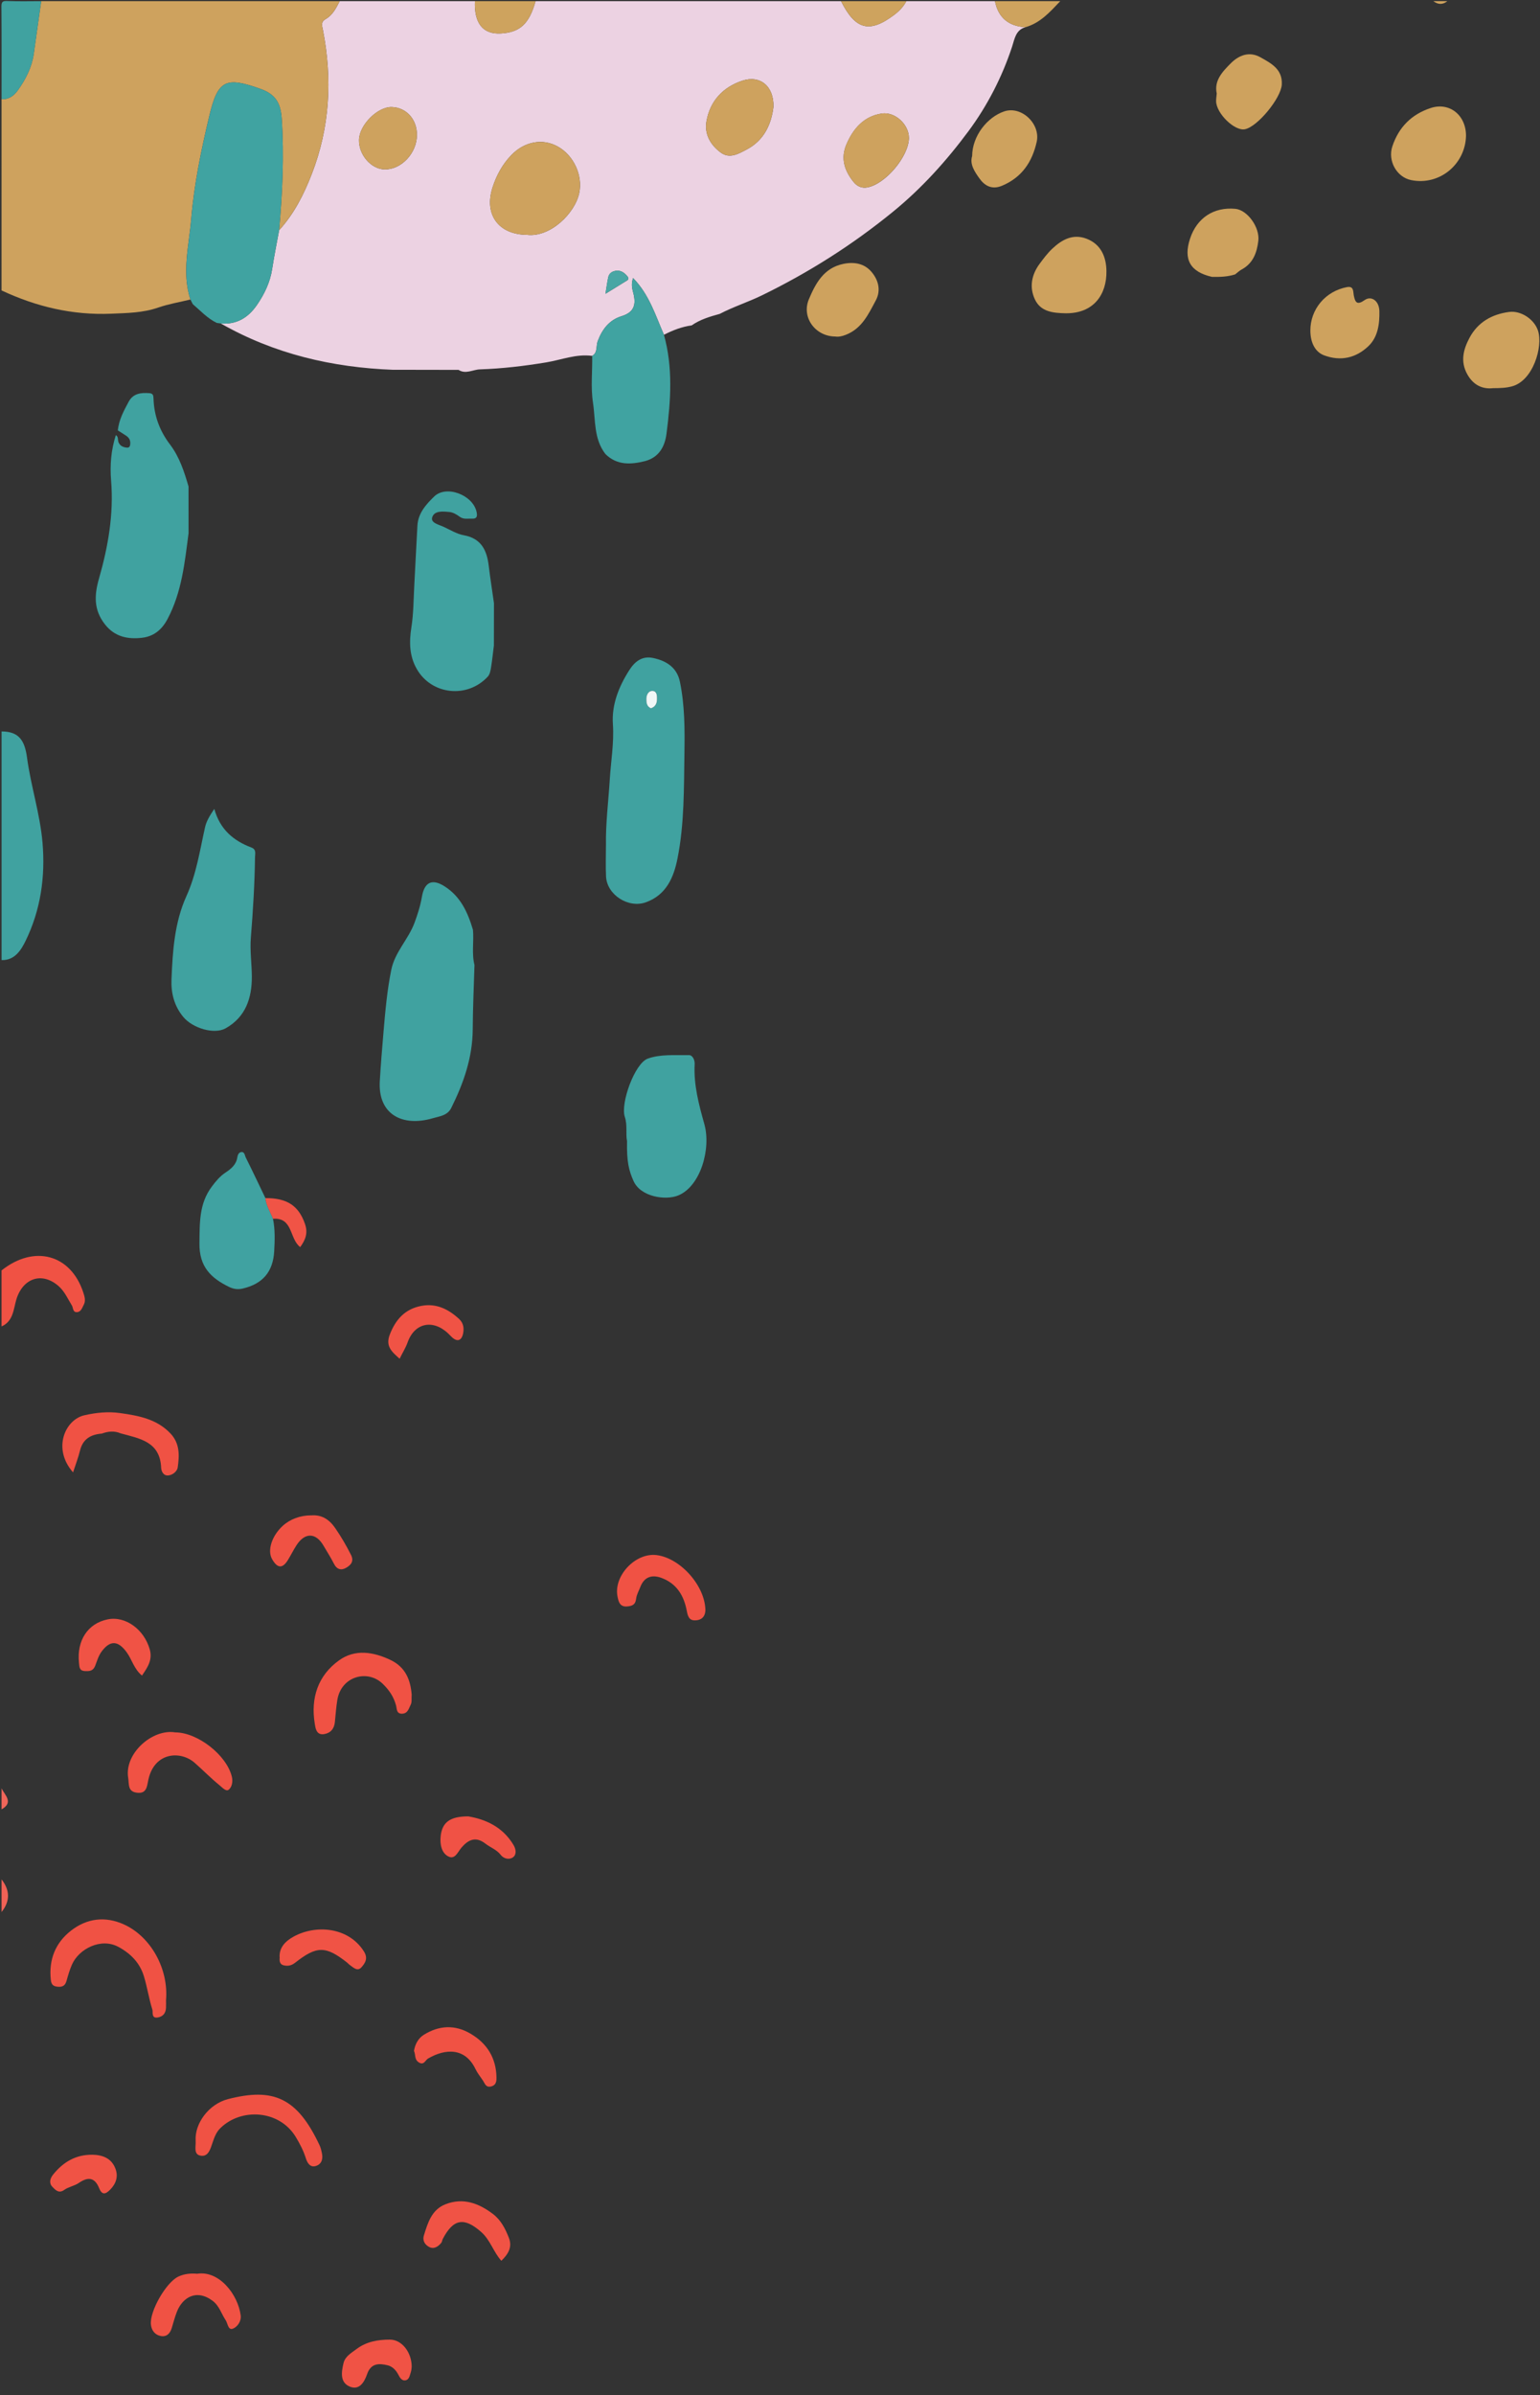 <?xml version="1.0" encoding="UTF-8"?>
<svg id="Layer_1" data-name="Layer 1" xmlns="http://www.w3.org/2000/svg" viewBox="0 0 660 1026">
  <rect x="0" y="0" width="660" height="1026" fill="#333333" stroke="none"/>
  <defs>
    <style>
      .cls-1 {
        fill: #40a2a1;
      }

      .cls-1, .cls-2, .cls-3, .cls-4, .cls-5, .cls-6, .cls-7, .cls-8, .cls-9, .cls-10, .cls-11, .cls-12, .cls-13, .cls-14, .cls-15 {
        stroke-width: 0px;
      }

      .cls-2 {
        fill: #f1665a;
      }

      .cls-3 {
        fill: #f05345;
      }

      .cls-4 {
        fill: #cea35e;
      }

      .cls-5 {
        fill: #f05245;
      }

      .cls-6 {
        fill: #f16256;
      }

      .cls-7 {
        fill: #f05244;
      }

      .cls-8 {
        fill: #ecd2e2;
      }

      .cls-9 {
        fill: #48a6a4;
      }

      .cls-10 {
        fill: #f05446;
      }

      .cls-11 {
        fill: #40a2a0;
      }

      .cls-12 {
        fill: #40a3a1;
      }

      .cls-13 {
        fill: #cea25e;
      }

      .cls-14 {
        fill: #cfa35f;
      }

      .cls-15 {
        fill: #f0f7f7;
      }
    </style>
  </defs>
  <path class="cls-8" d="m168.57,158.41c-26.15-.99-51.02-6.77-73.93-19.84,6.79.52,11.75-2.49,15.5-7.96,3.22-4.7,5.62-9.68,6.5-15.39.85-5.55,1.98-11.06,2.98-16.59,6.37-6.99,10.57-15.28,13.95-23.97,7.81-20.05,8.92-40.7,4.84-61.71-.36-1.84-1.06-3.52,1.11-4.75,3.06-1.73,4.54-4.75,6.07-7.71h57.96c-.39,9.5,3.44,14.28,11.1,13.84,8.23-.47,12.15-4.12,14.88-13.84h130.92c6.18,12.32,12.23,13.84,22.81,5.86,2.16-1.63,3.92-3.48,5.17-5.86h37.98c1.4,6.98,5.74,10.71,13.01,11.17-4.15,1.21-4.6,5.09-5.65,8.29-4.31,13.08-10.64,25.35-18.68,36.2-9.38,12.65-20.02,24.48-32.43,34.59-17.33,14.13-36,25.97-56.09,35.76-5.95,2.9-12.25,4.89-18.1,7.95-4.21,1.16-8.4,2.39-12.04,4.93-4.22.58-8.12,2.09-11.88,4.03-3.64-8.27-6.23-17.14-13.23-24.31-1.07,3.13-.13,5.26.29,7.21,1.05,4.9-.42,7.63-5.27,9.14-5.25,1.63-8.28,5.62-10.2,10.75-.77,2.07.1,4.82-2.34,6.24-6.84-.93-13.22,1.72-19.76,2.8-9.43,1.55-18.87,2.67-28.38,2.98-3.02.1-6.07,2.19-9.13.22-9.32-.02-18.64-.03-27.96-.05Zm57.32-57.83c9.93,1.17,20.54-9.19,22.36-17.94,1.57-7.55-2.39-16.12-9.28-19.91-6.5-3.58-14.28-2.11-19.93,3.81-3.74,3.92-6.28,8.59-7.93,13.7-3.77,11.66,2.53,20.27,14.79,20.34Zm105.58-54.75c.27-8.9-5.71-13.79-13.32-11.26-8.29,2.75-13.81,8.62-15.37,17.33-.98,5.5,1.66,10.13,6.03,13.39,3.87,2.9,7.72.58,11.16-1.23,7.62-3.99,10.61-10.99,11.5-18.24Zm58.05,13.19c0-5.66-5.88-11.27-11.67-10.38-7.6,1.16-12.14,6.38-15.07,13.15-2.63,6.07-.83,11.39,3.08,16.21,1.42,1.75,3.4,2.7,5.75,2.29,7.84-1.35,17.9-13.31,17.92-21.26Zm-210.84-1.23c.03-6.68-4.56-11.75-10.78-11.93-6.06-.17-13.87,7.63-14.04,14.02-.17,6.38,5.19,12.58,10.97,12.68,7.19.12,13.82-6.94,13.85-14.77Zm80.8,68.06c3.49-2.16,5.98-3.71,8.49-5.24.84-.51,1.93-.95.98-2.16-1.15-1.46-2.69-2.62-4.57-2.5-1.63.11-3.27.86-3.69,2.75-.45,2.04-.71,4.13-1.2,7.15Z"/>
  <path class="cls-13" d="m145.58.49c-1.53,2.96-3.01,5.98-6.07,7.71-2.17,1.23-1.47,2.91-1.11,4.75,4.09,21.01,2.97,41.66-4.84,61.71-3.38,8.68-7.59,16.98-13.95,23.96,1.44-15.89,2.17-31.76,1.13-47.75-.43-6.68-2.63-10.46-8.99-12.75-15.05-5.4-18.38-3.88-22.06,11.59-3.46,14.53-6.5,29.19-7.74,44.07-.96,11.45-4.1,22.98-.35,34.52-4.59,1.12-9.3,1.89-13.75,3.43-6.6,2.3-13.34,2.36-20.18,2.65-16.58.7-32.11-3-47.01-9.97V42.47c3.13.18,5.29-1.43,7-3.82,3.39-4.74,5.99-9.83,6.82-15.68,1.07-7.49,2.11-14.98,3.17-22.48h127.92Z"/>
  <path class="cls-11" d="m.67,313.32c7.51-.02,9.94,3.98,10.91,11.19,1.64,12.24,5.59,24.09,6.65,36.52,1.24,14.71-.84,28.81-7.24,41.95-1.79,3.67-4.54,8.48-10.31,8.28v-97.94Z"/>
  <path class="cls-11" d="m17.66.49c-1.05,7.49-2.1,14.99-3.17,22.48-.83,5.85-3.43,10.94-6.82,15.68-1.71,2.39-3.87,4-7,3.82,0-13.16.06-26.32-.06-39.48C.59.84,1.01.33,3.17.43c4.82.21,9.66.07,14.49.07Z"/>
  <path class="cls-7" d="m.67,544.18c13.99-11.12,29.65-6.89,35.02,9.45.59,1.78,1.12,3.61.19,5.31-.67,1.22-1.09,2.98-2.86,3.12-1.9.14-1.6-1.87-2.21-2.85-1.81-2.91-3.12-6.09-5.83-8.42-7.16-6.14-15.25-3.18-17.98,5.86-1.22,4.04-1.27,9.35-6.34,11.52v-23.99Z"/>
  <path class="cls-4" d="m229.53.49c-2.73,9.72-6.65,13.37-14.88,13.84-7.66.44-11.5-4.34-11.1-13.84h25.98Z"/>
  <path class="cls-4" d="m439.42,11.67c-7.27-.47-11.61-4.2-13.01-11.17h27.98c-4.35,4.59-8.55,9.37-14.97,11.17Z"/>
  <path class="cls-4" d="m388.44.49c-1.25,2.37-3.01,4.23-5.17,5.86-10.58,7.98-16.64,6.47-22.81-5.86h27.98Z"/>
  <path class="cls-6" d="m.67,805.04c3.63,4.66,3.73,9.33,0,13.99v-13.99Z"/>
  <path class="cls-2" d="m.67,766.06c1.48,3,5.28,6,0,8.99v-8.99Z"/>
  <path class="cls-14" d="m620.29.49c-2,1.61-4,1.5-6,0h6Z"/>
  <path class="cls-12" d="m81.61,128.31c-3.75-11.53-.61-23.07.35-34.52,1.24-14.88,4.28-29.53,7.74-44.07,3.68-15.48,7-16.99,22.06-11.59,6.37,2.28,8.56,6.06,8.99,12.75,1.04,15.99.31,31.86-1.13,47.75-1.01,5.53-2.13,11.04-2.98,16.59-.88,5.71-3.28,10.69-6.5,15.39-3.75,5.47-8.7,8.48-15.5,7.96-.58-.08-1.16-.17-1.74-.25-4.01-1.94-6.97-5.2-10.28-8.04-.34-.66-.68-1.31-1.01-1.97Z"/>
  <path class="cls-11" d="m203.35,413.34c-.27,9.18-.7,18.37-.75,27.55-.07,12.11-3.92,23.1-9.23,33.74-1.63,3.26-5.01,3.52-7.89,4.37-12.97,3.81-23.55-1.6-22.71-15.89.41-6.95.98-13.88,1.57-20.82.77-8.98,1.54-17.95,3.34-26.83,1.55-7.66,7.32-13.06,9.95-20.14,1.37-3.68,2.54-7.35,3.19-11.19,1.09-6.36,4.43-7.83,9.69-4.48,6.94,4.41,9.98,11.22,12.19,18.65.45,5-.61,10.06.64,15.03Z"/>
  <path class="cls-11" d="m259.7,362.15c-.17-9.48,1.06-18.87,1.64-28.3.48-7.84,1.87-15.65,1.33-23.64-.57-8.35,2.52-16.08,6.99-23.09,2.3-3.61,5.39-6.31,10.29-5.26,5.79,1.24,10.2,4.14,11.45,10.21,2.06,10.02,2.09,20.22,1.93,30.39-.24,15.14,0,30.36-2.97,45.26-1.59,8.01-4.73,15.58-13.52,18.77-7.48,2.72-16.72-3.14-17.11-11.06-.21-4.42-.04-8.86-.04-13.28Zm19.3-58.75c1.84-.62,2.53-2.02,2.58-3.78.04-1.49,0-3.42-1.67-3.64-1.94-.25-2.86,1.62-2.88,3.3-.02,1.52.06,3.35,1.98,4.12Z"/>
  <path class="cls-11" d="m80.82,228.33c-1.65,12.62-2.88,25.27-9.04,36.87-2.51,4.73-6.07,7.44-10.94,8-6.03.7-11.66-.38-15.87-5.76-4.86-6.22-4.6-12.48-2.52-19.71,3.9-13.59,6.33-27.59,5.17-41.76-.56-6.83,0-13.19,2.02-19.58,1.25.72.72,2.1,1.17,3.11.68,1.57,2.03,2.1,3.59,2.24.76.07,1.23-.34,1.36-1.1.29-1.62-.19-2.96-1.56-3.9-1.2-.82-2.46-1.57-3.69-2.36.41-4.5,2.52-8.36,4.6-12.24,1.98-3.7,5.35-3.99,8.95-3.72,1.47.11,1.69.89,1.73,2.34.23,7.28,2.6,13.77,7.07,19.64,4.04,5.31,6.1,11.65,7.94,18.01,0,6.64,0,13.27.01,19.91Z"/>
  <path class="cls-11" d="m91.84,346.49c2.48,8.93,8.31,13.67,15.86,16.53,2.25.85,1.61,2.61,1.59,4.16-.15,11.5-.86,22.97-1.78,34.43-.45,5.6.4,11.26.42,16.85.02,8.98-2.59,17.18-11.24,22.03-4.85,2.72-14.15.01-18.22-4.97-3.86-4.72-5.2-10.19-4.97-15.95.48-12.17,1.29-24.45,6.39-35.7,4.29-9.47,5.75-19.54,7.98-29.48.58-2.59,1.89-4.8,3.97-7.9Z"/>
  <path class="cls-11" d="m211.69,276.31c-.41,3.28-.75,6.57-1.28,9.83-.21,1.28-.52,2.78-1.34,3.67-8.75,9.5-24.08,7.87-30.44-3.22-3.22-5.61-3.31-11.57-2.32-17.88.93-5.9.91-11.95,1.24-17.93.48-8.57.85-17.14,1.35-25.7.31-5.28,3.74-9.06,7.18-12.4,5.18-5.03,16.55-.71,18.16,6.56.37,1.68.31,3.05-1.98,2.93-1.78-.1-3.57.42-5.27-.84-1.27-.94-2.85-1.88-4.36-2.01-2.74-.25-6.52-.72-7.42,2.35-.67,2.31,2.85,3.05,4.88,3.98,2.84,1.3,5.64,3.07,8.63,3.61,7.54,1.36,9.93,6.43,10.74,13.12.65,5.35,1.49,10.68,2.24,16.01,0,5.98-.02,11.95-.03,17.93Z"/>
  <path class="cls-12" d="m253.8,152.45c2.45-1.43,1.57-4.17,2.34-6.24,1.91-5.13,4.95-9.11,10.2-10.75,4.85-1.51,6.33-4.24,5.27-9.14-.42-1.95-1.36-4.08-.29-7.21,6.99,7.17,9.59,16.04,13.23,24.31,3.91,14.01,2.93,28.18,1.1,42.32-.71,5.5-3.16,10.12-9.13,11.76-6.12,1.52-12.04,1.91-17.04-2.99-5.08-6.56-4.21-14.52-5.35-22.05-1.01-6.68-.21-13.34-.34-20Z"/>
  <path class="cls-11" d="m268.73,488.76c-.66-3.12.26-6.69-.96-10.36-1.92-5.8,4.24-22.9,9.85-24.94,5.36-1.96,11.71-1.4,17.63-1.5,1.55-.03,2.56,2.06,2.46,3.87-.46,8.88,1.79,17.28,4.16,25.72,2.93,10.45-1.58,26.56-11.19,30.52-5.33,2.2-16.12.72-19.19-6.23-1.99-4.51-2.94-8.23-2.76-17.07Z"/>
  <path class="cls-1" d="m116.99,522.08c.95,4.61.78,9.29.52,13.93-.49,8.59-4.75,13.94-13.6,15.97-1.85.42-3.7.26-5.7-.71-7.91-3.83-12.86-8.74-12.73-18.68.12-8.71-.22-16.99,5.33-24.35,1.71-2.27,3.44-4.39,5.85-5.98,2.36-1.55,4.56-3.38,5.03-6.41.17-1.11.59-2.12,1.55-2.32,1.62-.34,1.65,1.43,2.09,2.3,2.89,5.75,5.62,11.58,8.41,17.38.37,3.22,2.11,5.93,3.26,8.86Z"/>
  <path class="cls-13" d="m639.89,166.27c-4.45.51-8.45-1.22-11.09-6.01-3.01-5.45-1.63-10.63.97-15.52,3.57-6.71,9.57-10.14,17.04-11.12,4.98-.66,10.79,3.12,12.35,8.09,2.15,6.86-2.1,21.31-11.11,23.77-2.48.68-4.89.78-8.16.79Z"/>
  <path class="cls-13" d="m456.64,134.2c-5.19-.13-10.55-.56-13.08-5.89-2.5-5.27-1.48-10.62,2-15.32,1.67-2.25,3.38-4.54,5.41-6.45,4.11-3.87,8.82-6.52,14.68-4.29,6.28,2.39,8.45,7.89,8.54,13.84.15,9.92-5.31,18.25-17.55,18.11Z"/>
  <path class="cls-13" d="m628.29,58.18c-.27,12.11-11.27,21.44-23.51,18.97-6.21-1.25-10.12-8.28-8.05-14.48,2.73-8.16,8.17-13.68,16.39-16.39,8.02-2.65,15.18,2.96,15.17,11.9Z"/>
  <path class="cls-7" d="m71.15,856.79c0,.91.06,2.11-.01,3.31-.13,2.18-1.19,3.64-3.43,4.07-2.97.57-2.08-2.3-2.4-3.31-1.49-4.7-2.2-9.66-3.65-14.37-1.76-5.71-5.64-9.7-10.96-12.56-7.48-4.02-16.9.9-19.85,7.58-.99,2.25-1.68,4.64-2.35,7.02-.54,1.94-1.64,2.65-3.62,2.5-1.93-.15-2.87-.77-3.1-2.94-.94-8.64,1.95-15.86,8.62-21.07,6.81-5.32,14.68-6.32,22.7-2.69,11.55,5.23,19.21,19.05,18.05,32.46Z"/>
  <path class="cls-13" d="m357.96,144.15c-8.57-.06-14.56-8.24-11.29-15.98,2.85-6.74,6.34-13.39,14.75-15.13,4.62-.95,8.86-.19,11.87,3.18,3.08,3.46,4.43,8.03,2.05,12.47-3.14,5.84-5.95,12.08-12.9,14.75-1.63.63-3.11.93-4.49.71Z"/>
  <path class="cls-13" d="m519.4,118.6c-9.31-2.14-12.33-7.43-9.37-16.4,2.92-8.85,10.15-13.61,19.4-12.75,5.12.47,10.55,7.88,9.85,13.73-.61,5.06-2.24,9.63-7.16,12.27-1.01.54-1.86,1.39-2.78,2.09-3.24,1.03-6.58,1.14-9.94,1.06Z"/>
  <path class="cls-13" d="m416.63,66.85c.07-8.69,6.53-16.69,13.73-19.13,7.39-2.51,15.68,5.33,13.93,13.09-1.92,8.52-6.3,15.15-14.81,18.74-4.52,1.91-7.61-.14-9.74-3.14-1.98-2.78-4.23-6.04-3.11-9.55Z"/>
  <path class="cls-13" d="m561.58,141.69c-.04-9.23,6.49-17,15.74-18.71,2.95-.55,2.57,2.02,2.85,3.46.62,3.2,1.45,4.37,4.69,2.1,2.83-1.99,6.2.29,6.3,4.72.12,5.35-.58,11.04-4.6,14.92-5.33,5.15-11.96,6.73-19.17,4-3.68-1.4-5.78-5.31-5.8-10.49Z"/>
  <path class="cls-13" d="m521.46,40.05c-1.22-5.56,2.52-9.43,6.08-12.99,3.4-3.39,7.88-5.2,12.62-2.53,4.57,2.58,9.55,5.07,9.18,11.69-.33,5.83-10.42,18.11-15.83,19.15-4.4.85-12.22-6.75-12.32-12-.02-.98.16-1.97.27-3.32Z"/>
  <path class="cls-7" d="m176.43,725.77c-.13,1.86.15,3.32-.38,4.35-.81,1.56-1.19,3.82-3.63,3.94-2.59.13-2.29-2.09-2.7-3.58-1.01-3.66-2.83-6.43-5.7-9.22-6.42-6.26-17.73-3.31-19.44,6.85-.53,3.18-.74,6.41-1.07,9.62-.3,2.84-1.88,4.65-4.63,5.09-3.43.55-3.7-2.8-3.99-4.54-1.79-10.97,1.4-20.62,10.45-27.09,6.8-4.86,14.59-3.68,22.03-.13,6.55,3.13,8.55,8.7,9.05,14.72Z"/>
  <path class="cls-7" d="m83.85,917.01c-.49-7.36,5.62-15.73,13.82-17.84,19.47-5.02,29.71-.67,39.32,19.83.48,1.03.74,2.18.97,3.3.47,2.29.06,4.47-2.28,5.39-2.78,1.09-4.02-1.34-4.6-3.18-1.04-3.3-2.58-6.27-4.36-9.19-6.98-11.49-23.28-12.55-32.29-3.72-1.82,1.78-2.63,4.12-3.39,6.38-.87,2.61-1.77,5.75-4.73,5.45-3.61-.37-2.25-3.99-2.47-6.41Z"/>
  <path class="cls-7" d="m43.63,614.09c-4.67.37-8.09,2.25-9.32,7.2-.79,3.16-1.97,6.23-3,9.4-8.98-10.19-3.36-22.57,4.8-24.44,5.07-1.17,10.27-1.68,15.34-.96,7.84,1.11,15.69,2.49,21.6,8.73,4.09,4.32,3.85,9.49,3.1,14.63-.21,1.43-1.91,3.12-3.97,3.35-2.36.27-3.07-2.15-3.11-3.2-.44-11.37-9.3-12.59-17.37-14.82-2.71-1.16-5.39-.88-8.07.11Z"/>
  <path class="cls-7" d="m75.09,742.07c9.65.02,22.06,9.75,24.28,19.01.51,2.11.02,4.41-1.33,5.53-1.17.97-2.83-.98-4.01-1.93-3.71-3-7.03-6.45-10.62-9.59-6.04-5.28-17.22-4.59-19.81,7.19-.64,2.89-.65,6.24-5.04,5.62-3.92-.55-3.18-3.67-3.63-6.39-1.68-10.37,10.31-21.05,20.16-19.44Z"/>
  <path class="cls-7" d="m84.52,973.97c9.39-1.5,17.48,8.9,18.63,17.83.33,2.57-1.43,4.92-3.28,5.67-2.14.87-2.23-2.23-3.15-3.6-1.86-2.78-2.72-6.16-5.62-8.33-6.91-5.14-12.87-1.45-15.29,4.72-.9,2.28-1.49,4.68-2.22,7.02-.73,2.35-2.25,3.85-4.76,3.34-2.47-.5-3.89-2.42-4.15-4.88-.61-5.67,6.5-18.08,11.74-20.55,2.6-1.23,5.42-1.46,8.1-1.22Z"/>
  <path class="cls-7" d="m302.31,689.92c-.11,1.94-1.01,3.74-3.63,4.1-2.93.4-3.81-1.04-4.32-3.87-1.19-6.51-4.26-11.86-11.01-14.3-4.16-1.5-7.33-.21-8.91,3.9-.65,1.68-1.62,3.33-1.81,5.06-.3,2.63-1.72,3.15-3.98,3.32-3.11.24-3.58-2.26-3.97-4.07-1.91-8.98,7.66-19.09,16.75-17.93,10.19,1.3,20.84,13.19,20.89,23.79Z"/>
  <path class="cls-3" d="m60.85,717.74c-3.46-2.84-4.29-6.92-6.63-10.08-3.63-4.91-6.95-5.15-10.59-.33-1.45,1.92-2.02,4.14-2.86,6.26-.88,2.24-2.46,2.3-4.4,2.21-2.41-.12-2.33-1.76-2.51-3.48-1.04-9.61,3.79-16.97,12.34-18.67,7.63-1.52,15.58,4.36,17.98,12.88,1.26,4.48-.88,7.65-3.34,11.21Z"/>
  <path class="cls-3" d="m214.86,968.41c-3.38-3.74-4.72-8.9-8.66-12.36-7.27-6.39-11.88-5.65-16.39,2.92-.3.57-.34,1.33-.73,1.8-1.35,1.64-3.17,2.79-5.18,1.71-1.74-.94-2.94-2.61-2.22-4.96,1.67-5.44,3.37-11.03,9.24-13.32,7.54-2.95,14.26-.46,20.35,4.17,3.42,2.59,5.29,6.31,6.82,10.2,1.57,4-.28,7-3.24,9.85Z"/>
  <path class="cls-7" d="m133.25,649.13c4.61-.4,7.83,1.7,10.39,5.4,2.55,3.68,4.77,7.52,6.79,11.51,1.41,2.79-.11,4.39-2.08,5.53-2.1,1.22-4,.75-5.24-1.75-1.31-2.63-2.95-5.1-4.42-7.66-3.28-5.68-7.95-5.85-11.56-.34-1.35,2.07-2.44,4.31-3.73,6.41-2.32,3.77-4.49,3.64-6.78-.35-2.15-3.73-.13-10.02,4.58-14.3,3.14-2.85,7.45-4.45,12.04-4.47Z"/>
  <path class="cls-7" d="m177.42,878.51c.46-2.86,1.81-5.39,4.22-6.9,6.5-4.05,13.31-4.42,20-.49,7.05,4.13,10.96,10.36,11.13,18.62.03,1.46.02,3.36-2.2,3.97-2.36.65-2.74-1.21-3.6-2.5-1.09-1.63-2.36-3.18-3.2-4.94-4.46-9.27-12.94-8.78-20.32-4.49-1.2.7-1.78,3.14-4.08,1.57-1.85-1.26-1.18-3.28-1.96-4.84Z"/>
  <path class="cls-3" d="m176.44,1013.76c-.07.49-.07,1.52-.39,2.43-.47,1.35-.62,3.19-2.39,3.45-1.51.22-2.37-1.31-2.9-2.36-1.04-2.06-2.65-3.63-4.62-4.1-3.62-.86-7.14-1.01-8.8,3.76-1.14,3.28-3.25,7.14-7.46,5.36-4.24-1.8-3.57-6.19-2.67-10,.71-2.99,3.31-4.35,5.52-6.03,4.27-3.25,9.32-4.1,14.41-4.09,5.07.02,9.27,5.39,9.3,11.57Z"/>
  <path class="cls-3" d="m119.85,838.57c-.33-4.49,2.71-7.19,5.88-8.96,9.39-5.25,23.49-4.31,30.2,6.23,1.92,3.02.58,5.03-1,6.83-1.78,2.02-3.54.05-5.11-1.03-.41-.28-.71-.69-1.1-1-9.15-7.16-12.91-7.22-22.25.11-1.7,1.33-3.28,1.51-5.02,1.06-1.51-.39-1.75-1.82-1.58-3.23Z"/>
  <path class="cls-5" d="m200.68,778.05c7.16,1.2,14.64,4.31,19.39,12.24,1.17,1.95,1.29,4.12-.12,5.22-1.48,1.17-3.94.86-5.34-.95-1.77-2.29-4.45-3.18-6.59-4.84-4.22-3.27-7.37-1.62-10.23,1.69-1.58,1.83-2.73,5.18-5.51,3.87-3.19-1.5-3.74-5.51-3.44-8.59.59-6.14,4.06-8.65,11.84-8.64Z"/>
  <path class="cls-3" d="m171.27,582.02c-3.15-2.85-6.21-5.21-4.22-10.35,2.53-6.53,6.54-10.94,13.45-12.28,6.4-1.24,11.6,1.33,16.23,5.57,2.01,1.84,2.2,4.17,1.71,6.41-.53,2.44-2.1,3.72-4.54,1.62-.63-.54-1.17-1.18-1.77-1.75-6.56-6.24-14.43-4.65-17.43,3.75-.9,2.53-2.31,4.66-3.44,7.05Z"/>
  <path class="cls-3" d="m39.58,922.98c4.44.08,8.21,1.53,9.89,5.96,1.27,3.34.32,6.38-2.25,9-2,2.04-3.51,2.38-4.72-.61-1.9-4.69-4.79-4.96-8.73-2.25-1.87,1.28-4.39,1.64-6.23,2.96-2.4,1.73-3.85-.07-5.02-1.22-1.55-1.52-1.21-3.52.24-5.33,4.33-5.39,9.72-8.58,16.82-8.5Z"/>
  <path class="cls-10" d="m116.99,522.08c-1.16-2.93-2.9-5.64-3.26-8.86,9.41-.06,14.27,3.32,16.97,11.04,1.38,3.95.2,6.86-2.04,9.94-4.7-3.54-3.03-12.81-11.67-12.12Z"/>
  <path class="cls-13" d="m225.89,100.58c-12.26-.06-18.57-8.68-14.79-20.34,1.66-5.11,4.19-9.78,7.93-13.7,5.66-5.93,13.43-7.39,19.93-3.81,6.89,3.79,10.85,12.36,9.28,19.91-1.82,8.75-12.43,19.11-22.36,17.94Z"/>
  <path class="cls-13" d="m331.47,45.82c-.9,7.25-3.88,14.24-11.5,18.24-3.45,1.81-7.29,4.12-11.16,1.23-4.37-3.27-7.01-7.89-6.03-13.39,1.55-8.71,7.07-14.58,15.37-17.33,7.62-2.53,13.59,2.36,13.32,11.26Z"/>
  <path class="cls-13" d="m389.52,59.01c-.01,7.94-10.08,19.9-17.92,21.26-2.35.41-4.33-.53-5.75-2.29-3.91-4.82-5.7-10.13-3.08-16.21,2.93-6.77,7.47-11.99,15.07-13.15,5.79-.88,11.68,4.73,11.67,10.38Z"/>
  <path class="cls-13" d="m178.67,57.78c-.03,7.83-6.65,14.89-13.85,14.77-5.78-.1-11.14-6.3-10.97-12.68.17-6.39,7.98-14.19,14.04-14.02,6.22.18,10.81,5.25,10.78,11.93Z"/>
  <path class="cls-9" d="m259.47,125.84c.5-3.02.75-5.11,1.2-7.15.42-1.89,2.06-2.64,3.69-2.75,1.88-.12,3.42,1.04,4.57,2.5.95,1.21-.14,1.65-.98,2.16-2.5,1.53-4.99,3.08-8.49,5.24Z"/>
  <path class="cls-15" d="m279,303.4c-1.92-.76-2-2.59-1.98-4.12.02-1.68.94-3.55,2.88-3.3,1.67.22,1.72,2.15,1.67,3.64-.05,1.76-.73,3.16-2.58,3.78Z"/>
</svg>